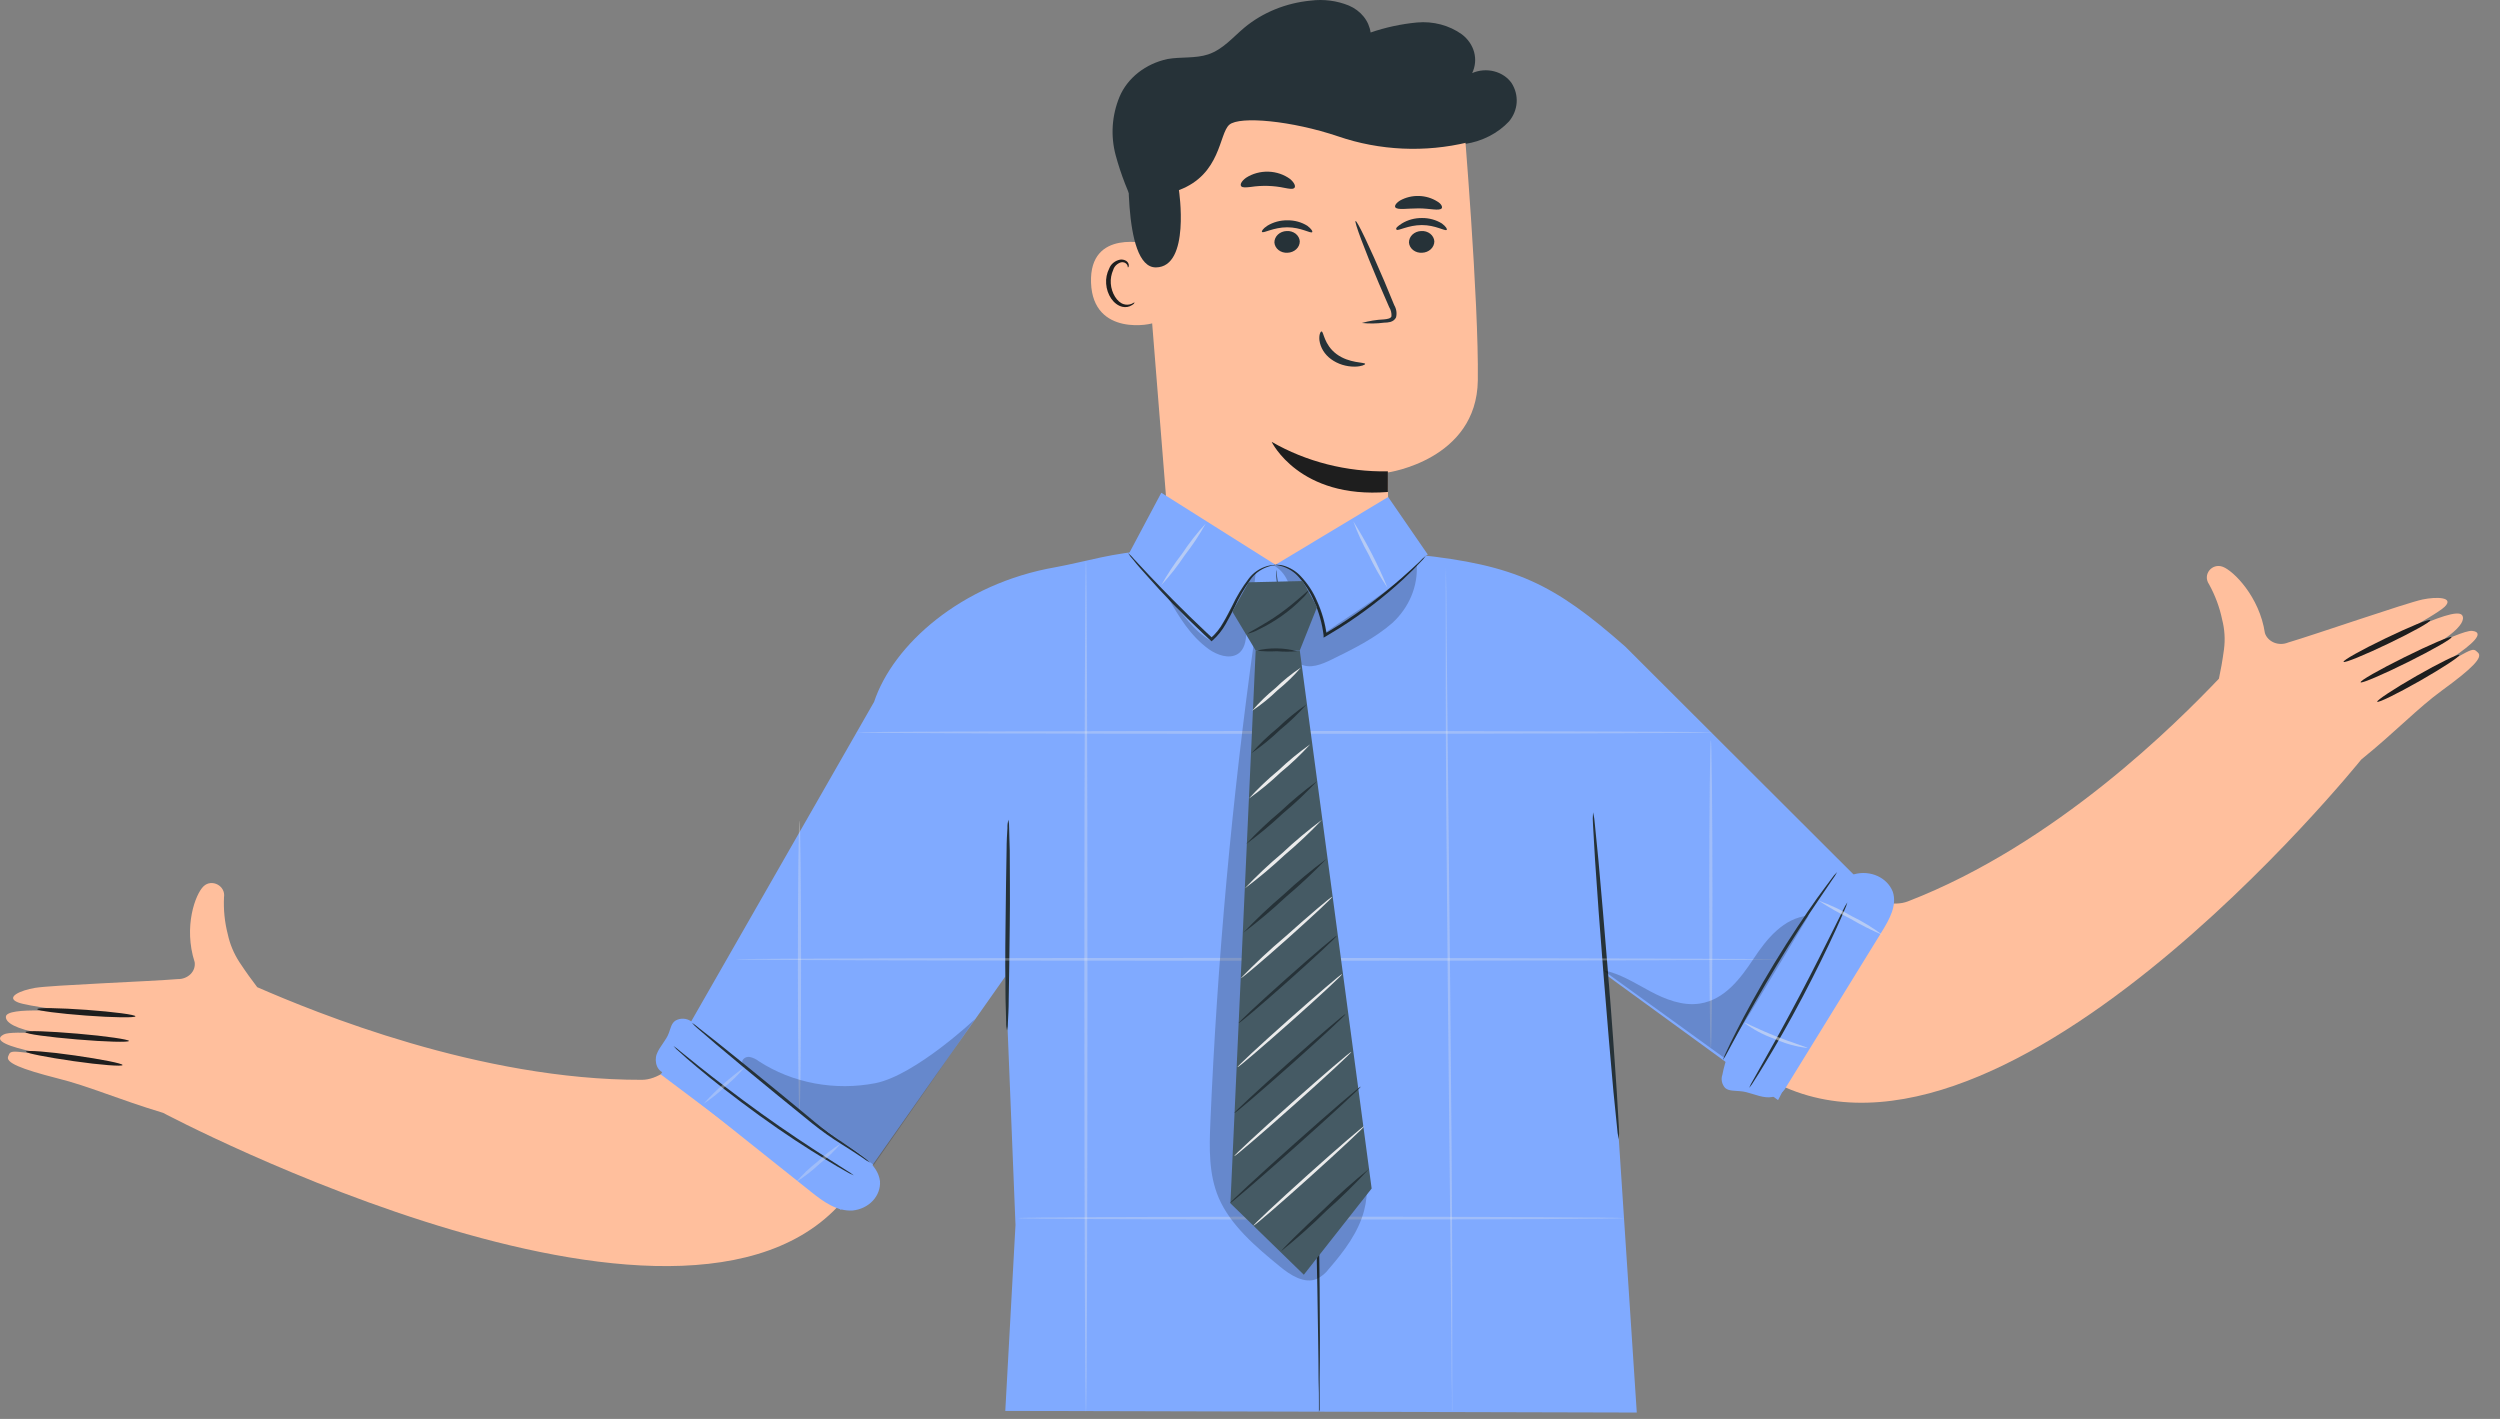 <svg width="111" height="63" viewBox="0 0 111 63" fill="none" xmlns="http://www.w3.org/2000/svg">
<rect x="0" y="0" width="111" height="63" fill="#808080" stroke="none"/>
<path d="M50.506 9.381C50.092 8.582 49.768 7.749 49.536 6.894C49.305 6.031 49.365 5.127 49.708 4.295C49.883 3.882 50.169 3.514 50.539 3.223C50.91 2.931 51.354 2.725 51.834 2.621C52.428 2.516 53.067 2.604 53.637 2.417C54.297 2.198 54.737 1.657 55.25 1.227C56.062 0.553 57.095 0.132 58.196 0.027C58.771 -0.046 59.357 0.03 59.886 0.245C60.147 0.356 60.373 0.523 60.542 0.733C60.712 0.942 60.819 1.186 60.855 1.443C61.518 1.215 62.212 1.065 62.919 0.998C63.633 0.934 64.347 1.123 64.907 1.525C65.178 1.731 65.369 2.009 65.452 2.318C65.534 2.627 65.504 2.952 65.365 3.245C65.666 3.113 66.012 3.084 66.335 3.166C66.658 3.248 66.935 3.433 67.114 3.687C67.281 3.95 67.359 4.25 67.34 4.552C67.32 4.854 67.203 5.144 67.003 5.388C66.506 5.919 65.814 6.274 65.05 6.391C64.388 6.473 63.617 6.529 62.984 6.34" fill="#263238"/>
<path d="M52.127 26.493L61.632 25.813C61.691 24.82 61.613 20.979 61.613 20.979C61.613 20.979 65.567 20.428 65.615 16.891C65.664 13.355 64.98 5.232 64.98 5.232C62.732 4.368 60.266 4.056 57.838 4.328C55.41 4.601 53.108 5.449 51.169 6.784L50.582 7.187L52.127 26.493Z" fill="#FFBF9D"/>
<path d="M61.621 20.928C59.793 20.959 57.997 20.503 56.461 19.617C56.461 19.617 57.681 22.162 61.621 21.844V20.928Z" fill="#1E1E1E"/>
<path d="M51.071 10.853C51.005 10.826 48.355 10.124 48.442 12.553C48.529 14.982 51.223 14.397 51.225 14.326C51.228 14.256 51.071 10.853 51.071 10.853Z" fill="#FFBF9D"/>
<path d="M50.367 13.425C50.367 13.425 50.321 13.454 50.242 13.491C50.132 13.536 50.007 13.541 49.892 13.505C49.602 13.42 49.349 13.02 49.319 12.587C49.304 12.38 49.342 12.173 49.428 11.98C49.451 11.903 49.494 11.833 49.554 11.775C49.614 11.717 49.689 11.673 49.773 11.647C49.825 11.635 49.88 11.639 49.929 11.659C49.978 11.678 50.019 11.712 50.044 11.754C50.082 11.82 50.066 11.868 50.08 11.873C50.093 11.878 50.136 11.829 50.112 11.732C50.095 11.672 50.056 11.619 50.001 11.582C49.922 11.533 49.824 11.514 49.729 11.528C49.619 11.551 49.518 11.599 49.434 11.667C49.35 11.735 49.287 11.821 49.251 11.917C49.143 12.13 49.095 12.363 49.113 12.597C49.145 13.083 49.441 13.532 49.835 13.622C49.908 13.639 49.985 13.641 50.06 13.627C50.134 13.614 50.204 13.585 50.264 13.544C50.365 13.491 50.378 13.425 50.367 13.425Z" fill="#1E1E1E"/>
<path d="M63.685 10.714C63.685 10.845 63.629 10.972 63.528 11.066C63.426 11.161 63.288 11.217 63.142 11.222C63.07 11.227 62.998 11.219 62.929 11.199C62.861 11.179 62.798 11.146 62.743 11.104C62.689 11.062 62.645 11.01 62.613 10.953C62.581 10.895 62.562 10.832 62.558 10.768C62.556 10.636 62.612 10.509 62.713 10.414C62.815 10.319 62.954 10.263 63.101 10.258C63.173 10.253 63.245 10.261 63.314 10.281C63.382 10.302 63.446 10.334 63.5 10.376C63.554 10.419 63.599 10.471 63.63 10.529C63.662 10.587 63.681 10.65 63.685 10.714Z" fill="#263238"/>
<path d="M64.233 10.207C64.162 10.275 63.736 9.991 63.128 9.993C62.52 9.995 62.074 10.265 62.009 10.199C61.944 10.134 62.047 10.051 62.243 9.922C62.506 9.761 62.819 9.676 63.139 9.68C63.453 9.677 63.761 9.762 64.019 9.922C64.203 10.059 64.268 10.178 64.233 10.207Z" fill="#263238"/>
<path d="M57.71 10.714C57.711 10.845 57.655 10.972 57.554 11.066C57.452 11.161 57.314 11.217 57.167 11.222C57.096 11.227 57.023 11.219 56.955 11.199C56.887 11.179 56.823 11.146 56.769 11.104C56.715 11.062 56.67 11.01 56.639 10.953C56.607 10.895 56.588 10.832 56.583 10.768C56.582 10.636 56.638 10.509 56.739 10.414C56.841 10.319 56.98 10.263 57.127 10.258C57.199 10.253 57.271 10.261 57.339 10.281C57.408 10.302 57.471 10.334 57.526 10.376C57.58 10.419 57.624 10.471 57.656 10.529C57.688 10.587 57.706 10.65 57.71 10.714Z" fill="#263238"/>
<path d="M58.259 10.309C58.188 10.374 57.762 10.092 57.154 10.092C56.545 10.092 56.1 10.367 56.035 10.299C56.002 10.27 56.073 10.151 56.268 10.024C56.532 9.862 56.845 9.777 57.164 9.782C57.479 9.778 57.787 9.863 58.044 10.024C58.229 10.161 58.294 10.28 58.259 10.309Z" fill="#263238"/>
<path d="M60.464 14.341C60.785 14.25 61.117 14.196 61.452 14.181C61.607 14.166 61.754 14.139 61.781 14.044C61.792 13.902 61.757 13.759 61.678 13.634L61.219 12.575C60.581 11.071 60.119 9.833 60.187 9.811C60.255 9.789 60.828 10.991 61.463 12.483C61.617 12.854 61.764 13.208 61.903 13.547C62.001 13.714 62.03 13.906 61.985 14.091C61.962 14.14 61.928 14.184 61.883 14.219C61.839 14.254 61.786 14.28 61.729 14.295C61.641 14.316 61.55 14.327 61.458 14.326C61.129 14.37 60.794 14.374 60.464 14.341Z" fill="#263238"/>
<path d="M58.677 14.717C58.775 14.717 58.778 15.3 59.342 15.721C59.907 16.141 60.608 16.075 60.613 16.158C60.613 16.194 60.456 16.272 60.16 16.279C59.773 16.283 59.397 16.165 59.098 15.946C58.811 15.737 58.626 15.435 58.582 15.106C58.558 14.858 58.631 14.713 58.677 14.717Z" fill="#263238"/>
<path d="M64.01 9.252C63.902 9.374 63.484 9.252 62.981 9.252C62.479 9.252 62.05 9.335 61.952 9.206C61.909 9.143 61.977 9.019 62.164 8.902C62.414 8.763 62.705 8.692 63 8.701C63.295 8.709 63.58 8.795 63.82 8.948C64 9.053 64.057 9.191 64.01 9.252Z" fill="#263238"/>
<path d="M57.469 8.344C57.401 8.412 57.246 8.383 57.042 8.344C56.549 8.239 56.037 8.224 55.538 8.3C55.331 8.322 55.174 8.341 55.111 8.271C55.049 8.2 55.111 8.05 55.323 7.894C55.611 7.707 55.961 7.612 56.316 7.622C56.672 7.633 57.013 7.749 57.287 7.953C57.485 8.125 57.534 8.283 57.469 8.344Z" fill="#263238"/>
<path d="M65.178 6.318C63.275 6.78 61.257 6.688 59.416 6.056C57.365 5.361 55.044 5.142 54.582 5.538C54.12 5.934 54.218 7.741 52.344 8.441C52.344 8.441 52.866 11.858 51.323 11.873C49.781 11.888 50.136 6.49 50.136 6.49L53.691 4.518L57.688 3.466L61.512 3.121L65.178 3.777V6.318Z" fill="#263238"/>
<path d="M75.391 34.623C75.391 34.623 82.278 40.965 84.706 40.023C91.307 37.472 96.673 32.07 98.52 30.134C98.599 29.77 98.677 29.342 98.745 28.832C98.803 28.392 98.775 27.946 98.664 27.513C98.552 26.969 98.356 26.441 98.083 25.944C97.781 25.509 98.216 24.987 98.691 25.165C99.166 25.342 100.32 26.491 100.562 28.108C100.591 28.201 100.643 28.286 100.713 28.359C100.783 28.432 100.869 28.491 100.967 28.531C101.064 28.571 101.171 28.591 101.278 28.591C101.385 28.59 101.491 28.569 101.589 28.529C102.783 28.177 106.843 26.768 107.563 26.617C108.206 26.483 108.975 26.517 108.546 26.938C108.117 27.358 105.124 28.925 105.124 28.925C105.124 28.925 109.002 26.802 109.323 27.322C109.543 27.681 108.725 28.507 106.004 29.683C106.004 29.683 109.214 27.955 109.763 28.011C110.995 28.14 107.156 30.253 107.156 30.253C109.871 28.796 109.733 28.696 110.026 28.98C110.246 29.192 109.771 29.675 108.437 30.647C107.351 31.436 106.412 32.447 104.836 33.727C104.836 33.727 88.543 53.997 78.292 47.776C72.766 44.422 71.248 42.731 68.111 40.19" fill="#FFBF9D"/>
<path d="M105.548 31.157C105.589 31.218 106.439 30.802 107.449 30.227C108.459 29.651 109.241 29.136 109.195 29.078C109.149 29.019 108.299 29.437 107.294 30.01C106.289 30.584 105.51 31.104 105.548 31.157Z" fill="#1E1E1E"/>
<path d="M104.812 30.295C104.85 30.355 105.787 29.957 106.9 29.403C108.014 28.849 108.885 28.351 108.847 28.288C108.809 28.225 107.875 28.626 106.759 29.18C105.643 29.733 104.766 30.231 104.812 30.295Z" fill="#1E1E1E"/>
<path d="M104.054 29.386C104.092 29.449 104.983 29.085 106.045 28.575C107.107 28.065 107.946 27.603 107.9 27.535C107.853 27.467 106.971 27.836 105.909 28.346C104.847 28.857 104.016 29.323 104.054 29.386Z" fill="#1E1E1E"/>
<path d="M34.62 39.658C34.62 39.658 31.149 47.937 28.504 47.944C21.308 47.963 13.979 44.944 11.421 43.831C11.187 43.525 10.921 43.161 10.63 42.719C10.382 42.336 10.207 41.918 10.114 41.483C9.975 40.943 9.919 40.389 9.946 39.836C10.027 39.331 9.403 39.005 9.039 39.35C8.675 39.695 8.137 41.15 8.643 42.719C8.657 42.814 8.648 42.911 8.617 43.003C8.586 43.095 8.532 43.179 8.461 43.251C8.389 43.322 8.301 43.379 8.203 43.417C8.104 43.456 7.998 43.474 7.89 43.472C6.638 43.576 2.288 43.739 1.558 43.861C0.909 43.97 0.219 44.276 0.8 44.507C1.224 44.674 3.157 44.912 4.184 45.029C2.937 44.903 0.306 44.687 0.262 45.136C0.235 45.401 0.697 45.687 1.835 45.884C1.058 45.838 0.357 45.828 0.17 45.928C-0.916 46.486 3.562 47.045 3.562 47.045C0.428 46.678 0.501 46.545 0.36 46.909C0.254 47.181 0.903 47.456 2.562 47.881C3.92 48.216 5.224 48.801 7.241 49.411C7.241 49.411 31.252 62.144 37.854 52.773C41.414 47.72 42.05 45.627 43.785 42.172L34.62 39.658Z" fill="#FFBF9D"/>
<path d="M5.441 47.288C5.441 47.358 4.466 47.288 3.268 47.115C2.071 46.943 1.139 46.761 1.156 46.69C1.172 46.62 2.139 46.69 3.328 46.863C4.517 47.035 5.449 47.218 5.441 47.288Z" fill="#1E1E1E"/>
<path d="M5.726 46.217C5.726 46.287 4.683 46.258 3.415 46.151C2.147 46.044 1.123 45.908 1.131 45.826C1.139 45.743 2.171 45.787 3.442 45.894C4.713 46.001 5.731 46.156 5.726 46.217Z" fill="#1E1E1E"/>
<path d="M6.014 45.124C6.014 45.194 5.028 45.182 3.825 45.092C2.622 45.002 1.653 44.876 1.653 44.806C1.653 44.735 2.638 44.75 3.841 44.837C5.044 44.925 6.019 45.053 6.014 45.124Z" fill="#1E1E1E"/>
<path d="M83.516 40.042L72.157 28.704C68.994 25.922 67.305 25.092 62.903 24.625C62.183 24.55 61.61 24.501 61.2 24.455C57.901 25.388 54.361 25.388 51.063 24.455C49.496 24.514 48.198 24.941 46.867 25.184C42.669 25.913 39.649 28.638 38.81 31.162L29.341 47.706L37.338 53.718L44.643 43.346L45.088 54.386L44.635 62.644L72.673 62.717L71.4 43.35L78.946 48.845L83.516 40.042Z" fill="#80AAFF"/>
<path d="M44.77 36.396C44.799 36.518 44.81 36.642 44.806 36.765C44.806 37.008 44.825 37.344 44.833 37.769C44.833 38.614 44.852 39.785 44.833 41.077C44.814 42.369 44.809 43.54 44.787 44.385C44.787 44.81 44.762 45.153 44.752 45.388C44.755 45.512 44.741 45.635 44.711 45.755C44.681 45.635 44.668 45.512 44.673 45.388C44.673 45.145 44.654 44.808 44.646 44.385C44.632 43.538 44.627 42.369 44.646 41.075C44.665 39.78 44.67 38.614 44.692 37.766C44.692 37.343 44.716 37.001 44.73 36.763C44.725 36.64 44.739 36.516 44.77 36.396Z" fill="#263238"/>
<path d="M71.875 50.589C71.831 50.402 71.804 50.212 71.793 50.02C71.752 49.622 71.701 49.097 71.636 48.466C71.514 47.152 71.364 45.335 71.201 43.329C71.038 41.322 70.908 39.515 70.821 38.201C70.786 37.567 70.753 37.04 70.731 36.642C70.714 36.451 70.714 36.259 70.731 36.068C70.777 36.255 70.805 36.446 70.816 36.637C70.856 37.035 70.908 37.56 70.97 38.191C71.093 39.505 71.242 41.322 71.408 43.329C71.573 45.335 71.698 47.152 71.785 48.468C71.823 49.102 71.853 49.63 71.877 50.028C71.893 50.215 71.892 50.402 71.875 50.589Z" fill="#263238"/>
<g opacity="0.3">
<path d="M76.032 32.52C76.032 32.553 67.524 32.583 57.023 32.583C46.522 32.583 38.014 32.553 38.014 32.52C38.014 32.486 46.522 32.456 57.023 32.456C67.524 32.456 76.032 32.483 76.032 32.52Z" fill="#EBEBEB"/>
</g>
<g opacity="0.3">
<path d="M78.968 42.595C78.968 42.632 68.6 42.658 55.815 42.658C43.03 42.658 32.659 42.632 32.659 42.595C32.659 42.559 43.024 42.532 55.815 42.532C68.605 42.532 78.968 42.573 78.968 42.595Z" fill="#EBEBEB"/>
</g>
<g opacity="0.3">
<path d="M72.103 54.084C72.103 54.121 66.082 54.147 58.655 54.147C51.228 54.147 45.208 54.121 45.208 54.084C45.208 54.048 51.228 54.021 58.655 54.021C66.082 54.021 72.103 54.05 72.103 54.084Z" fill="#EBEBEB"/>
</g>
<g opacity="0.3">
<path d="M48.217 62.69C48.179 62.69 48.146 54.228 48.146 43.793C48.146 33.358 48.179 24.89 48.217 24.89C48.255 24.89 48.282 33.343 48.282 43.788C48.282 54.232 48.257 62.69 48.217 62.69Z" fill="#EBEBEB"/>
</g>
<g opacity="0.3">
<path d="M64.467 62.693C64.467 62.693 64.467 62.659 64.467 62.596C64.467 62.532 64.467 62.428 64.467 62.306C64.467 62.049 64.467 61.677 64.453 61.204C64.453 60.232 64.431 58.85 64.418 57.142C64.382 53.705 64.334 48.971 64.282 43.742C64.23 38.512 64.192 33.768 64.19 30.338C64.19 28.638 64.19 27.244 64.19 26.277C64.19 25.791 64.19 25.432 64.203 25.174C64.203 25.053 64.203 24.956 64.203 24.885C64.2 24.853 64.2 24.82 64.203 24.788C64.203 24.788 64.203 24.822 64.203 24.885C64.203 24.948 64.203 25.053 64.203 25.174C64.203 25.432 64.203 25.803 64.217 26.277C64.217 27.249 64.239 28.628 64.252 30.338C64.287 33.773 64.336 38.51 64.388 43.742C64.439 48.974 64.478 53.7 64.48 57.14C64.48 58.84 64.48 60.237 64.48 61.204C64.48 61.677 64.48 62.049 64.48 62.306C64.48 62.428 64.48 62.523 64.48 62.596C64.479 62.628 64.475 62.661 64.467 62.693Z" fill="#EBEBEB"/>
</g>
<g opacity="0.3">
<path d="M75.962 46.537C75.924 46.537 75.891 43.477 75.891 39.702C75.891 35.928 75.924 32.867 75.962 32.867C76 32.867 76.032 35.925 76.032 39.702C76.032 43.479 76.002 46.537 75.962 46.537Z" fill="#EBEBEB"/>
</g>
<g opacity="0.3">
<path d="M35.497 49.338C35.456 49.338 35.426 46.452 35.426 42.891C35.426 39.331 35.456 36.442 35.497 36.442C35.538 36.442 35.568 39.328 35.568 42.891C35.568 46.455 35.535 49.338 35.497 49.338Z" fill="#EBEBEB"/>
</g>
<path d="M50.014 24.788L51.562 21.878L56.632 25.075L61.634 22.067L63.394 24.623L58.381 27.538H55.03L50.014 25.126" fill="#80AAFF"/>
<path d="M56.632 25.084C56.602 25.096 56.57 25.104 56.537 25.109C56.444 25.119 56.352 25.141 56.266 25.174C55.953 25.288 55.688 25.488 55.511 25.745C55.236 26.129 55.002 26.536 54.813 26.96C54.693 27.203 54.574 27.445 54.422 27.705C54.272 27.975 54.075 28.221 53.838 28.434L53.789 28.475L53.74 28.429L53.452 28.162C52.447 27.22 51.592 26.323 51.008 25.658C50.709 25.325 50.465 25.053 50.319 24.861C50.229 24.766 50.151 24.664 50.085 24.555C50.185 24.638 50.276 24.73 50.356 24.829L51.079 25.602C51.693 26.25 52.559 27.137 53.558 28.075L53.846 28.342H53.748C53.977 28.139 54.166 27.903 54.308 27.645C54.457 27.402 54.579 27.147 54.701 26.916C54.901 26.49 55.147 26.083 55.437 25.701C55.631 25.437 55.918 25.238 56.252 25.135C56.34 25.108 56.431 25.094 56.524 25.092C56.597 25.07 56.632 25.07 56.632 25.084Z" fill="#263238"/>
<path d="M63.304 24.679C63.234 24.784 63.151 24.881 63.057 24.97C62.886 25.152 62.636 25.41 62.31 25.713C61.454 26.504 60.519 27.223 59.516 27.861C59.296 27.999 59.076 28.133 58.864 28.257L58.767 28.312V28.206C58.705 27.694 58.566 27.192 58.354 26.714C58.197 26.326 57.97 25.964 57.683 25.641C57.498 25.422 57.249 25.254 56.964 25.155C56.763 25.094 56.64 25.087 56.643 25.075C56.646 25.062 56.673 25.075 56.73 25.075C56.815 25.077 56.899 25.089 56.98 25.111C57.283 25.199 57.552 25.364 57.754 25.585C58.059 25.909 58.302 26.277 58.471 26.673C58.694 27.162 58.841 27.676 58.908 28.201L58.799 28.152C59.008 28.026 59.226 27.895 59.446 27.756C60.442 27.123 61.379 26.419 62.248 25.65C62.585 25.356 62.846 25.109 63.027 24.939C63.111 24.845 63.204 24.758 63.304 24.679Z" fill="#263238"/>
<path d="M58.56 62.693C58.56 62.693 58.56 62.659 58.56 62.596C58.56 62.532 58.56 62.433 58.56 62.311C58.56 62.056 58.56 61.69 58.544 61.221C58.544 60.266 58.514 58.896 58.49 57.206C58.435 53.817 58.313 49.136 58.05 43.97C57.786 38.803 57.422 34.132 57.132 30.754C56.98 29.068 56.86 27.703 56.773 26.751C56.733 26.284 56.7 25.92 56.676 25.665C56.676 25.543 56.659 25.451 56.657 25.381C56.653 25.348 56.653 25.316 56.657 25.284C56.657 25.284 56.657 25.315 56.673 25.378C56.689 25.441 56.692 25.543 56.708 25.663C56.738 25.918 56.779 26.282 56.831 26.748C56.936 27.691 57.075 29.056 57.235 30.746C57.553 34.123 57.928 38.796 58.194 43.965C58.46 49.134 58.563 53.815 58.593 57.206C58.609 58.906 58.609 60.273 58.593 61.221C58.593 61.69 58.593 62.056 58.593 62.311C58.593 62.433 58.593 62.525 58.593 62.596C58.586 62.629 58.575 62.661 58.56 62.693Z" fill="#263238"/>
<g opacity="0.2">
<path d="M56.513 25.084C57.129 25.398 57.357 26.095 57.36 26.726C57.363 27.358 57.194 27.989 57.254 28.621C57.254 28.787 57.296 28.951 57.378 29.099C57.46 29.248 57.579 29.378 57.727 29.478C58.156 29.721 58.702 29.493 59.141 29.277C60.086 28.813 61.042 28.339 61.816 27.664C62.187 27.323 62.474 26.917 62.661 26.472C62.848 26.027 62.93 25.552 62.903 25.077C61.599 26.328 60.285 27.083 58.859 28.07C58.757 27.404 58.513 26.762 58.142 26.177C57.773 25.604 57.249 25.012 56.513 25.084Z" fill="black"/>
</g>
<g opacity="0.2">
<path d="M51.855 26.522C52.336 27.365 52.841 28.223 53.669 28.823C54.036 29.082 54.574 29.279 54.957 29.036C55.264 28.84 55.315 28.458 55.34 28.121C55.405 27.266 55.687 26.282 55.752 25.424C54.995 26.19 54.579 27.538 53.781 28.463C52.966 28.004 52.496 27.22 51.91 26.537" fill="black"/>
</g>
<g opacity="0.2">
<path d="M76.524 46.945L80.307 40.652C79.188 40.751 78.436 41.696 77.863 42.561C77.29 43.426 76.586 44.385 75.476 44.558C74.704 44.677 73.933 44.368 73.26 44.009C72.586 43.649 71.934 43.224 71.169 43.074L76.524 46.945Z" fill="black"/>
</g>
<g opacity="0.2">
<path d="M43.293 45.245C43.293 45.245 40.659 47.725 38.883 48.09C37.99 48.265 37.066 48.27 36.17 48.102C35.275 47.935 34.43 47.599 33.691 47.118C33.578 47.029 33.443 46.965 33.297 46.931C33.224 46.917 33.147 46.929 33.083 46.965C33.019 47 32.972 47.056 32.952 47.12C32.955 47.179 32.974 47.237 33.005 47.289C33.038 47.341 33.083 47.385 33.137 47.419C34.947 48.927 36.834 50.361 38.796 51.723L43.293 45.245Z" fill="black"/>
</g>
<g opacity="0.2">
<path d="M55.698 28.339C54.699 35.479 54.046 42.648 53.74 49.846C53.694 50.97 53.661 52.129 54.109 53.181C54.631 54.395 55.739 55.343 56.825 56.231C57.284 56.61 57.911 57.019 58.471 56.783C58.684 56.675 58.866 56.524 59 56.341C59.679 55.559 60.315 54.713 60.567 53.747C61.355 50.72 58.161 47.725 58.881 44.684" fill="black"/>
</g>
<path d="M55.44 25.854L57.838 25.799L58.479 26.952L57.71 28.881H55.752L54.715 27.154L55.44 25.854Z" fill="#455A64"/>
<path d="M55.752 28.881L54.631 53.428L57.89 56.598L60.901 52.77L57.71 28.881H55.752Z" fill="#455A64"/>
<path d="M57.596 28.915C57.295 28.941 56.991 28.941 56.689 28.915C56.388 28.932 56.085 28.923 55.785 28.888C56.38 28.746 57.007 28.756 57.596 28.915Z" fill="#263238"/>
<path d="M58.112 26.214C58.033 26.351 57.931 26.477 57.808 26.585C57.535 26.864 57.233 27.119 56.907 27.348C56.583 27.578 56.237 27.782 55.872 27.956C55.726 28.039 55.565 28.1 55.397 28.135C55.378 28.101 56.073 27.781 56.82 27.249C57.566 26.717 58.08 26.187 58.112 26.214Z" fill="#263238"/>
<path d="M58.006 31.278C57.651 31.682 57.259 32.059 56.836 32.405C56.444 32.782 56.018 33.129 55.562 33.443C55.918 33.039 56.311 32.662 56.735 32.316C57.126 31.939 57.551 31.592 58.006 31.278Z" fill="#263238"/>
<path d="M58.172 33.047C57.77 33.491 57.332 33.909 56.86 34.295C56.424 34.713 55.953 35.101 55.451 35.456C55.853 35.011 56.292 34.593 56.763 34.205C57.2 33.788 57.671 33.401 58.172 33.047Z" fill="#EBEBEB"/>
<path d="M58.482 34.679C58.008 35.188 57.498 35.67 56.955 36.122C56.444 36.604 55.9 37.056 55.326 37.477C55.8 36.967 56.309 36.484 56.852 36.032C57.362 35.55 57.906 35.098 58.482 34.679Z" fill="#263238"/>
<path d="M58.696 36.399C58.175 36.949 57.619 37.473 57.032 37.968C56.476 38.49 55.887 38.983 55.269 39.445C55.788 38.894 56.343 38.37 56.931 37.878C57.487 37.355 58.076 36.861 58.696 36.399Z" fill="#EBEBEB"/>
<path d="M58.9 38.131C58.334 38.72 57.734 39.283 57.102 39.816C56.502 40.38 55.867 40.914 55.201 41.415C55.766 40.819 56.366 40.252 56.999 39.714C57.599 39.155 58.233 38.626 58.9 38.131Z" fill="#263238"/>
<path d="M59.144 39.824C59.174 39.848 58.286 40.676 57.167 41.675C56.048 42.673 55.114 43.46 55.087 43.435C55.711 42.789 56.372 42.171 57.067 41.585C58.185 40.586 59.114 39.799 59.144 39.824Z" fill="#EBEBEB"/>
<path d="M59.348 41.553C59.375 41.577 58.422 42.464 57.221 43.535C56.021 44.606 55.025 45.449 54.997 45.425C54.97 45.401 55.921 44.514 57.121 43.445C58.321 42.377 59.318 41.529 59.348 41.553Z" fill="#263238"/>
<path d="M59.587 43.253C59.614 43.278 58.596 44.225 57.314 45.364C56.032 46.503 54.97 47.409 54.943 47.385C54.916 47.361 55.932 46.413 57.216 45.274C58.501 44.135 59.557 43.229 59.587 43.253Z" fill="#EBEBEB"/>
<path d="M59.736 45.031C59.763 45.056 58.682 46.059 57.322 47.269C55.962 48.478 54.837 49.442 54.807 49.418C54.778 49.394 55.861 48.391 57.221 47.181C58.582 45.971 59.709 45.002 59.736 45.031Z" fill="#263238"/>
<path d="M59.999 46.703C60.027 46.727 58.886 47.783 57.452 49.061C56.018 50.339 54.829 51.356 54.802 51.332C54.775 51.308 55.915 50.251 57.352 48.971C58.788 47.691 59.972 46.683 59.999 46.703Z" fill="#EBEBEB"/>
<path d="M60.415 48.247C60.442 48.274 59.166 49.45 57.566 50.876C55.967 52.301 54.644 53.441 54.617 53.416C54.59 53.392 55.864 52.214 57.466 50.786C59.068 49.357 60.388 48.223 60.415 48.247Z" fill="#263238"/>
<path d="M55.652 54.422C55.625 54.398 56.703 53.387 58.063 52.165C59.424 50.944 60.545 49.979 60.575 49.999C60.605 50.018 59.522 51.033 58.164 52.255C56.806 53.477 55.679 54.446 55.652 54.422Z" fill="#EBEBEB"/>
<path d="M56.898 55.539C56.871 55.515 57.713 54.679 58.799 53.671C59.429 53.048 60.094 52.453 60.792 51.891C60.194 52.542 59.56 53.165 58.892 53.759C58.262 54.382 57.596 54.977 56.898 55.539Z" fill="#263238"/>
<path d="M57.765 29.634C57.454 29.997 57.107 30.335 56.727 30.642C56.381 30.98 56 31.288 55.59 31.562C55.901 31.198 56.248 30.86 56.627 30.552C56.974 30.215 57.355 29.908 57.765 29.634Z" fill="#EBEBEB"/>
<path d="M29.577 47.652C29.18 47.621 29.034 47.14 29.159 46.802C29.284 46.465 29.585 46.192 29.702 45.852C29.775 45.66 29.808 45.43 29.995 45.313C30.098 45.254 30.218 45.225 30.339 45.23C30.461 45.235 30.578 45.273 30.674 45.34C31.779 46.185 32.594 47.009 33.8 47.924C34.962 48.804 36.214 49.933 37.441 50.742C38.131 51.199 38.975 51.67 39.071 52.442C39.094 52.758 38.98 53.069 38.754 53.312C38.528 53.555 38.205 53.711 37.854 53.747C37.153 53.79 36.548 53.346 36.024 52.928C33.837 51.182 31.649 49.438 29.46 47.694" fill="#80AAFF"/>
<path d="M38.631 51.621C38.512 51.558 38.399 51.486 38.294 51.405C38.082 51.259 37.77 51.06 37.379 50.812C36.918 50.527 36.478 50.215 36.062 49.88L34.544 48.646C33.458 47.764 32.502 46.962 31.806 46.377L30.992 45.678C30.892 45.597 30.801 45.507 30.72 45.41C30.836 45.482 30.944 45.564 31.043 45.653L31.893 46.321C32.605 46.889 33.58 47.681 34.655 48.561C35.198 49.003 35.698 49.421 36.162 49.804C36.572 50.142 37.004 50.458 37.455 50.752C37.838 51.009 38.142 51.223 38.346 51.378C38.449 51.451 38.544 51.532 38.631 51.621Z" fill="#263238"/>
<path d="M37.908 52.187C37.784 52.138 37.666 52.077 37.555 52.008C37.335 51.886 37.012 51.701 36.635 51.468C35.863 51.002 34.818 50.329 33.71 49.525C32.602 48.721 31.638 47.966 30.962 47.395C30.622 47.111 30.351 46.875 30.172 46.707C30.072 46.627 29.98 46.537 29.9 46.44C30.011 46.514 30.115 46.595 30.212 46.683L31.027 47.339C31.722 47.893 32.692 48.643 33.797 49.438C34.902 50.232 35.937 50.912 36.692 51.395L37.585 51.966C37.7 52.032 37.808 52.105 37.908 52.187Z" fill="#263238"/>
<g opacity="0.3">
<path d="M33.075 47.366C32.821 47.68 32.531 47.969 32.208 48.228C31.918 48.517 31.594 48.776 31.242 49.003C31.785 48.4 32.399 47.851 33.075 47.366Z" fill="#EBEBEB"/>
</g>
<g opacity="0.3">
<path d="M37.33 50.776C37.053 51.102 36.739 51.401 36.393 51.67C36.079 51.968 35.732 52.237 35.358 52.474C35.635 52.147 35.949 51.848 36.295 51.58C36.609 51.281 36.955 51.012 37.33 50.776Z" fill="#EBEBEB"/>
</g>
<g opacity="0.5">
<path d="M53.531 23.25C53.263 23.737 52.953 24.205 52.605 24.65C52.297 25.117 51.948 25.562 51.562 25.981C51.832 25.494 52.141 25.027 52.488 24.581C52.795 24.113 53.144 23.668 53.531 23.25Z" fill="#EBEBEB"/>
</g>
<g opacity="0.5">
<path d="M61.588 26.071C61.276 25.611 61.004 25.131 60.773 24.635C60.501 24.156 60.271 23.658 60.086 23.146C60.673 24.081 61.176 25.055 61.591 26.061L61.588 26.071Z" fill="#EBEBEB"/>
</g>
<path d="M79.307 48.257C79.233 48.411 79.105 48.538 78.942 48.621C78.78 48.704 78.591 48.737 78.406 48.716C78.009 48.677 77.648 48.473 77.249 48.447C77.023 48.425 76.766 48.447 76.597 48.308C76.524 48.225 76.474 48.128 76.453 48.024C76.432 47.92 76.439 47.813 76.475 47.713C76.728 46.37 77.542 45.167 78.417 44.053C79.291 42.938 80.25 41.866 80.861 40.611C81.203 39.906 81.529 39.066 82.341 38.813C82.681 38.722 83.048 38.752 83.364 38.896C83.68 39.041 83.922 39.29 84.038 39.59C84.242 40.193 83.891 40.819 83.552 41.368L79.307 48.257Z" fill="#80AAFF"/>
<path d="M82.023 40.066C81.991 40.184 81.949 40.298 81.895 40.409C81.806 40.625 81.667 40.936 81.493 41.317C81.143 42.08 80.635 43.127 80.035 44.266C79.435 45.405 78.848 46.421 78.406 47.147C78.188 47.509 78.007 47.8 77.876 48C77.815 48.106 77.743 48.208 77.662 48.303C77.707 48.191 77.762 48.082 77.827 47.978L78.319 47.103C78.734 46.375 79.302 45.35 79.902 44.213C80.502 43.076 81.026 42.027 81.398 41.281C81.578 40.922 81.727 40.623 81.841 40.389C81.891 40.277 81.951 40.169 82.023 40.066Z" fill="#263238"/>
<path d="M81.567 38.721C81.509 38.836 81.44 38.945 81.36 39.049L80.771 39.918C80.274 40.647 79.603 41.672 78.903 42.833C78.202 43.994 77.61 45.044 77.189 45.813L76.695 46.729C76.64 46.844 76.574 46.954 76.499 47.06C76.535 46.939 76.583 46.822 76.643 46.71C76.746 46.486 76.901 46.168 77.1 45.777C77.496 44.995 78.077 43.926 78.778 42.772C79.478 41.619 80.168 40.603 80.679 39.88C80.95 39.517 81.154 39.228 81.306 39.032C81.381 38.92 81.468 38.816 81.567 38.721Z" fill="#263238"/>
<g opacity="0.5">
<path d="M80.252 46.532C79.74 46.47 79.242 46.332 78.781 46.122C78.298 45.953 77.851 45.714 77.455 45.415C77.477 45.384 78.066 45.702 78.838 46.008C79.609 46.314 80.263 46.498 80.252 46.532Z" fill="#EBEBEB"/>
</g>
<g opacity="0.5">
<path d="M83.584 41.514C83.087 41.3 82.606 41.057 82.145 40.785C81.659 40.548 81.191 40.282 80.744 39.989C81.26 40.173 81.754 40.404 82.219 40.679C82.705 40.914 83.162 41.194 83.584 41.514Z" fill="#EBEBEB"/>
</g>
</svg>
